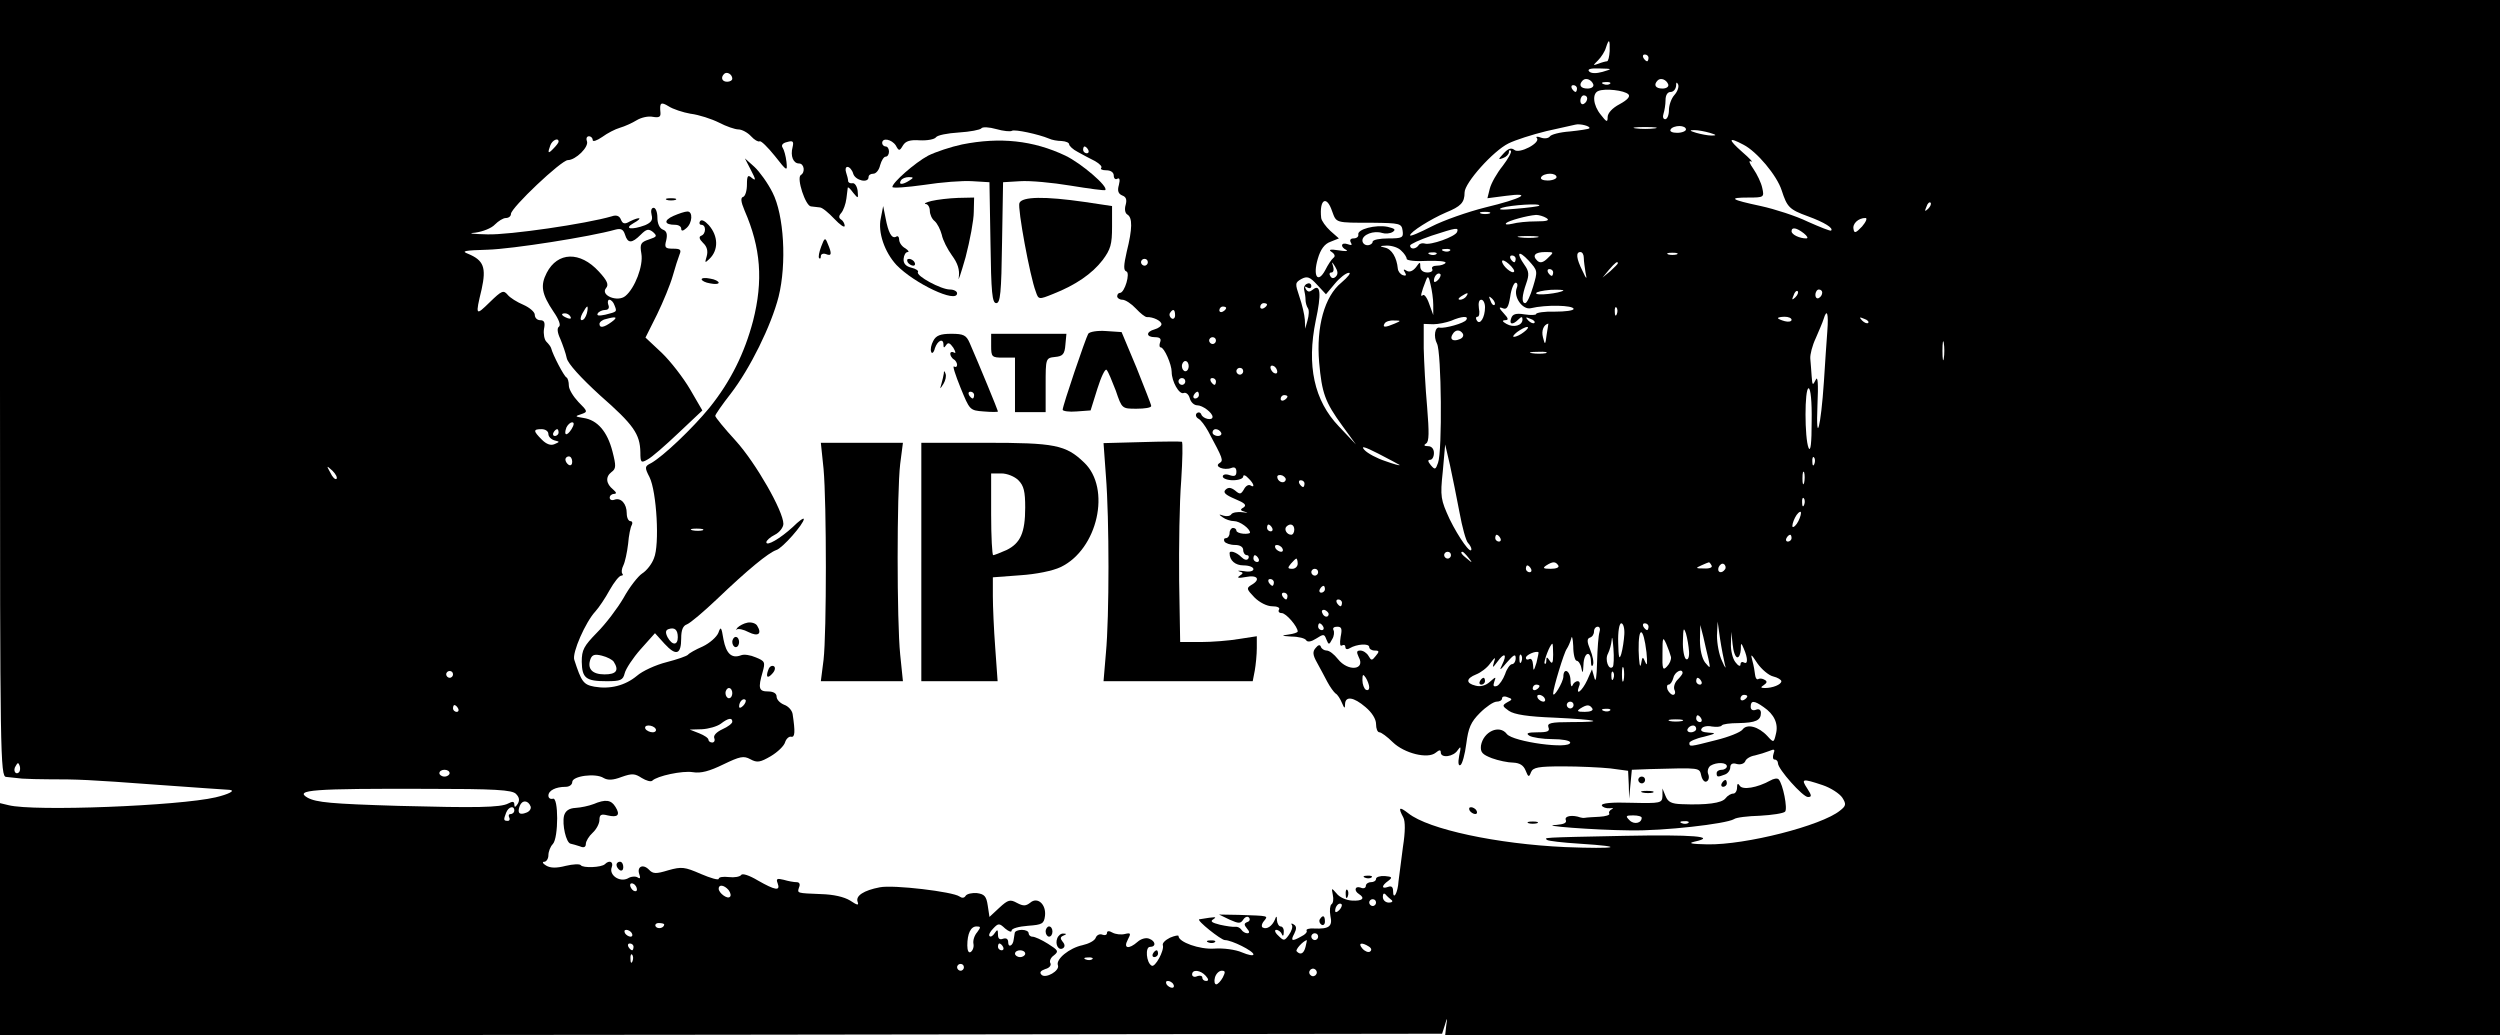 <?xml version="1.0" standalone="no"?>
<!DOCTYPE svg PUBLIC "-//W3C//DTD SVG 20010904//EN"
 "http://www.w3.org/TR/2001/REC-SVG-20010904/DTD/svg10.dtd">
<svg version="1.0" xmlns="http://www.w3.org/2000/svg"
 width="734pt" height="304pt" viewBox="0 0 734 304"
 preserveAspectRatio="xMidYMid meet">

<g transform="translate(0,304) scale(0.1,-0.1)"
fill="#000000" stroke="none">
<path d="M0 1900 c0 -1079 1 -1140 18 -1141 9 -1 31 -3 47 -5 17 -1 50 -2 75
-2 89 0 118 -1 320 -16 113 -8 209 -15 214 -15 19 -2 -3 -13 -41 -22 -107 -25
-534 -42 -608 -23 l-25 6 0 -341 0 -341 2117 2 2117 3 8 25 c7 24 8 24 4 -2
l-3 -28 1548 0 1549 0 0 1520 0 1520 -3670 0 -3670 0 0 -1140z m4726 990 c-1
-16 -4 -30 -8 -30 -3 0 -15 -3 -25 -7 -17 -6 -17 -6 -1 10 9 9 20 26 23 37 9
28 12 25 11 -10z m114 -20 c0 -5 -2 -10 -4 -10 -3 0 -8 5 -11 10 -3 6 -1 10 4
10 6 0 11 -4 11 -10z m-135 -41 c-18 -5 -33 -5 -39 1 -7 7 4 10 30 9 39 -1 39
-1 9 -10z m-2555 -20 c0 -5 -7 -9 -15 -9 -15 0 -20 12 -9 23 8 8 24 -1 24 -14z
m2528 -17 c2 -7 -6 -12 -17 -12 -21 0 -27 11 -14 24 9 9 26 2 31 -12z m220 0
c2 -7 -6 -12 -17 -12 -21 0 -27 11 -14 24 9 9 26 2 31 -12z m-171 2 c-3 -3
-12 -4 -19 -1 -8 3 -5 6 6 6 11 1 17 -2 13 -5z m189 -33 c-9 -10 -16 -30 -16
-44 0 -15 -5 -27 -11 -27 -6 0 -8 7 -5 16 3 9 6 27 6 40 0 15 6 24 15 24 8 0
15 8 16 18 0 11 2 12 6 4 3 -7 -2 -21 -11 -31z m-286 19 c0 -5 -2 -10 -4 -10
-3 0 -8 5 -11 10 -3 6 -1 10 4 10 6 0 11 -4 11 -10z m151 -17 c6 -6 -2 -16
-26 -29 -21 -11 -35 -26 -35 -38 0 -16 -3 -15 -20 7 -23 28 -26 63 -7 70 19 8
76 2 88 -10z m-121 -12 c0 -6 -4 -13 -10 -16 -5 -3 -10 1 -10 9 0 9 5 16 10
16 6 0 10 -4 10 -9z m-2632 -45 c24 -3 61 -15 83 -26 21 -11 47 -20 57 -20 10
0 27 -9 37 -20 10 -11 21 -17 25 -15 4 3 24 -17 45 -43 36 -46 37 -46 34 -17
-2 17 -7 35 -11 41 -5 7 -1 14 13 17 17 5 20 2 16 -15 -7 -26 2 -48 19 -48 15
0 19 -26 5 -34 -13 -9 14 -91 30 -92 8 -1 19 -2 26 -3 7 0 26 -16 42 -33 17
-18 31 -28 31 -21 0 6 -5 15 -10 18 -8 5 -8 11 0 20 6 7 13 26 15 42 2 15 4
30 4 32 1 3 8 -4 16 -15 15 -18 15 -18 13 6 -2 14 -9 24 -16 22 -6 -1 -12 2
-12 7 0 5 -3 16 -6 25 -3 9 -1 16 4 16 6 0 14 -9 17 -20 6 -20 45 -29 45 -10
0 6 6 10 14 10 8 0 17 11 20 25 4 14 11 25 16 25 6 0 10 7 10 15 0 8 -4 15
-10 15 -5 0 -10 5 -10 10 0 17 28 11 40 -7 9 -17 11 -17 21 0 8 13 21 17 50
15 22 -1 43 3 47 9 4 6 34 12 67 14 33 2 63 8 66 12 3 5 23 4 44 -2 21 -6 42
-8 46 -5 8 5 78 -10 109 -23 8 -4 25 -7 37 -7 13 -1 22 -5 22 -10 0 -4 11 -15
25 -22 14 -8 37 -20 51 -27 14 -8 22 -17 18 -20 -3 -4 3 -7 15 -7 13 0 22 -6
22 -16 0 -8 5 -12 10 -9 7 4 9 -2 5 -18 -5 -17 -2 -26 10 -31 11 -4 14 -12 10
-27 -4 -13 -2 -25 5 -29 15 -9 15 -41 -2 -109 -9 -40 -10 -55 -1 -58 12 -4 -5
-63 -19 -63 -4 0 -8 -4 -8 -10 0 -5 7 -10 15 -10 9 0 27 -12 40 -26 13 -14 27
-25 32 -25 18 1 43 -11 43 -21 0 -5 -9 -12 -20 -15 -26 -7 -26 -23 1 -23 15 0
19 -5 15 -15 -3 -8 -2 -15 2 -15 10 0 32 -50 32 -72 0 -28 22 -67 35 -62 7 3
15 -4 18 -15 3 -12 13 -21 22 -21 16 0 45 -22 45 -34 0 -12 -28 -6 -33 7 -2 6
-8 8 -13 4 -5 -4 -3 -12 4 -16 8 -4 20 -21 29 -37 44 -82 46 -86 33 -94 -16
-10 14 -22 35 -14 10 4 15 0 15 -11 0 -12 -5 -15 -20 -10 -11 4 -20 2 -20 -4
0 -6 14 -11 30 -11 17 0 30 5 30 11 0 6 7 4 15 -5 17 -16 20 -30 6 -21 -6 3
-14 -2 -19 -12 -9 -15 -12 -15 -26 -3 -12 9 -20 10 -28 2 -8 -8 0 -15 28 -27
29 -12 35 -18 25 -25 -11 -6 -10 -9 5 -13 10 -2 7 -3 -8 -1 -15 2 -30 -1 -33
-6 -3 -5 -13 -7 -23 -4 -14 5 -15 4 -2 -5 8 -6 23 -11 33 -11 17 0 47 -22 47
-34 0 -2 -9 -4 -20 -3 -11 1 -20 5 -20 9 0 4 -4 8 -10 8 -5 0 -10 -7 -10 -15
0 -8 -5 -15 -11 -15 -5 0 -7 -4 -4 -10 3 -5 17 -10 31 -10 15 0 24 -6 24 -15
0 -8 5 -15 11 -15 5 0 7 -5 4 -10 -4 -6 -12 -4 -21 5 -14 14 -34 20 -34 11 0
-22 17 -36 41 -36 16 0 29 -5 29 -11 0 -6 -12 -9 -27 -6 -16 2 -22 2 -14 -1
12 -3 12 -5 0 -13 -9 -6 -2 -7 19 -3 35 7 44 -8 15 -24 -14 -9 -13 -12 10 -36
15 -15 37 -26 52 -26 15 0 24 -4 20 -10 -3 -5 0 -10 8 -10 13 0 47 -40 47 -54
0 -3 -12 -7 -27 -9 -23 -3 -21 -4 9 -6 20 0 40 -5 43 -11 4 -6 15 -4 29 5 22
14 24 14 30 -2 7 -17 8 -17 17 0 6 9 7 22 4 27 -3 6 1 10 11 10 13 0 15 -6 10
-30 -3 -19 -2 -29 4 -25 6 3 10 1 10 -5 0 -6 5 -8 13 -3 20 12 57 15 57 3 0
-5 7 -10 16 -10 14 0 14 -3 3 -16 -11 -14 -13 -14 -21 0 -5 9 -16 16 -24 16
-11 0 -12 -4 -5 -19 21 -38 -31 -44 -61 -6 -11 14 -25 25 -33 25 -7 0 -15 5
-17 11 -2 7 -8 6 -15 -3 -10 -11 -9 -21 4 -44 9 -16 22 -41 30 -56 8 -15 19
-30 24 -34 6 -3 14 -16 19 -28 7 -17 9 -17 9 -3 1 24 25 21 60 -9 19 -16 31
-35 31 -50 0 -13 4 -24 10 -24 5 0 23 -13 39 -29 34 -33 103 -50 126 -31 11 9
15 9 15 1 0 -18 38 -13 50 7 9 13 10 10 4 -17 -4 -21 -2 -31 4 -27 5 3 13 31
17 63 6 46 13 63 40 90 18 18 40 33 49 33 9 0 16 4 16 10 0 5 7 7 16 3 15 -5
15 -7 -1 -15 -15 -9 -15 -11 5 -25 16 -11 56 -17 134 -20 126 -6 155 -13 48
-13 -59 0 -70 -3 -66 -15 5 -12 -2 -15 -32 -15 -29 0 -35 -3 -24 -10 8 -5 39
-10 68 -10 28 0 52 -4 52 -10 0 -21 -168 2 -186 25 -22 29 -69 7 -76 -34 -2
-20 4 -26 32 -37 19 -7 48 -13 63 -13 19 -1 30 -8 36 -23 8 -20 10 -21 16 -5
6 14 21 17 94 17 47 0 110 -3 139 -6 l52 -7 2 -41 1 -41 4 43 4 42 52 2 c152
4 146 5 152 -20 3 -12 10 -20 16 -16 6 3 8 13 4 22 -3 8 0 19 7 24 18 11 48
10 48 -2 0 -5 -7 -10 -15 -10 -8 0 -15 -4 -15 -10 0 -12 3 -12 24 -4 9 3 16
13 16 21 0 10 7 14 19 10 11 -3 22 1 25 8 2 7 15 15 28 17 13 3 32 9 42 13 16
7 18 5 13 -8 -3 -9 -2 -17 3 -17 6 0 10 -5 10 -11 0 -17 73 -99 88 -99 12 0
11 5 -2 25 -19 29 -15 30 45 10 24 -8 50 -25 58 -37 12 -19 11 -24 -7 -38 -54
-44 -277 -101 -389 -99 -47 1 -59 3 -38 8 69 15 -5 21 -207 17 -251 -5 -233
-5 -226 -12 4 -3 46 -8 95 -11 142 -9 111 -16 -42 -10 -199 9 -401 52 -460 99
-27 21 -31 18 -15 -12 6 -11 6 -42 -1 -86 -5 -38 -11 -84 -13 -101 -2 -35 -16
-58 -16 -29 0 12 -5 16 -15 12 -20 -7 -19 4 1 18 13 10 11 12 -10 14 -14 1
-26 -3 -26 -8 0 -6 -7 -10 -15 -10 -8 0 -15 -5 -15 -11 0 -6 -7 -9 -15 -5 -17
6 -21 -9 -5 -19 19 -12 10 -21 -21 -19 -17 1 -37 10 -45 21 -15 17 -15 17 -11
-4 3 -13 1 -25 -4 -28 -4 -3 -6 -18 -3 -34 7 -31 -4 -39 -48 -37 -14 1 -24 -2
-22 -6 3 -4 -4 -12 -15 -17 -28 -16 -33 -14 -21 8 7 14 7 22 -2 27 -6 4 -9 3
-5 -2 3 -5 -1 -18 -9 -29 -13 -18 -15 -18 -31 -2 -10 9 -12 17 -6 17 6 0 14
-6 16 -12 3 -8 6 -6 6 5 1 9 -3 17 -9 17 -5 0 -10 8 -11 18 0 13 -2 14 -6 2
-8 -19 -24 -30 -36 -23 -4 2 -3 11 4 19 13 16 15 15 -74 18 l-58 1 31 -15 c27
-12 32 -12 40 0 5 8 13 11 17 6 4 -5 2 -11 -5 -13 -10 -4 -10 -8 -1 -19 8 -9
8 -14 1 -14 -6 0 -14 5 -17 10 -4 6 -12 10 -18 9 -7 -1 -27 2 -45 6 -24 6 -30
10 -20 16 12 8 8 8 -41 0 -10 -2 64 -61 75 -61 20 0 84 -32 84 -42 0 -5 -15
-2 -34 6 -18 8 -55 13 -81 11 -43 -3 -105 19 -105 37 0 3 -11 1 -25 -5 -14 -7
-23 -16 -21 -22 5 -15 -23 -67 -33 -60 -16 9 -19 55 -5 55 19 0 17 17 -2 24
-9 4 -24 0 -34 -9 -26 -23 -43 -20 -29 6 10 19 9 21 -8 17 -11 -3 -28 -1 -37
4 -10 6 -16 5 -16 -1 0 -6 -6 -8 -14 -5 -7 3 -16 -1 -19 -9 -3 -9 -21 -18 -39
-22 -38 -8 -79 -41 -72 -59 6 -16 -36 -40 -48 -28 -7 7 -3 12 11 17 12 3 18
11 15 17 -4 6 1 17 10 23 15 12 13 15 -17 34 -19 12 -39 21 -46 21 -6 0 -11 5
-11 10 0 6 -9 10 -20 10 -11 0 -21 -4 -21 -10 -1 -5 -2 -14 -3 -19 -2 -18 -16
-24 -16 -8 0 10 -5 14 -15 11 -10 -4 -15 0 -15 12 0 16 -2 16 -10 4 -5 -8 -12
-12 -15 -8 -3 3 2 13 11 22 15 16 18 16 35 0 11 -9 19 -12 19 -6 0 6 21 12 48
14 42 3 47 6 50 29 4 34 -22 57 -43 39 -13 -10 -20 -11 -39 -1 -20 11 -26 10
-52 -14 l-29 -27 -5 33 c-4 28 -10 34 -32 37 -14 1 -29 -2 -33 -8 -4 -7 -11
-7 -18 -2 -19 14 -194 35 -234 27 -47 -9 -72 -25 -65 -43 4 -11 -1 -10 -22 4
-18 11 -49 18 -85 19 -72 3 -71 2 -65 20 4 9 1 15 -7 15 -8 0 -25 3 -38 7 -20
5 -23 3 -18 -10 9 -24 -7 -21 -58 8 -25 15 -46 22 -49 16 -4 -5 -20 -8 -36 -6
-17 2 -30 0 -30 -5 0 -5 -24 2 -52 14 -48 21 -57 22 -96 11 -36 -11 -45 -11
-57 2 -18 18 -36 8 -28 -14 4 -11 2 -14 -5 -9 -6 4 -20 3 -29 -3 -24 -12 -56
10 -47 33 6 16 -7 22 -20 9 -10 -10 -65 -12 -71 -3 -3 4 -23 3 -44 -2 -27 -7
-45 -7 -58 1 -10 6 -12 11 -5 11 6 0 12 9 12 19 0 11 6 26 13 33 17 18 17 140
0 133 -7 -2 -13 2 -13 9 0 15 21 26 51 26 10 0 19 6 19 14 0 18 69 27 92 12
12 -7 27 -7 53 3 31 11 39 10 59 -3 13 -8 27 -12 31 -8 14 14 89 30 119 25 24
-4 49 3 90 23 48 23 59 26 79 15 20 -11 29 -9 60 9 20 12 39 30 42 41 3 10 12
18 18 16 11 -2 12 14 4 67 -2 11 -13 23 -25 27 -12 5 -22 15 -22 24 0 9 -9 15
-25 15 -27 0 -30 9 -16 57 8 29 7 32 -20 43 -16 7 -35 10 -44 6 -27 -10 -43 5
-51 47 -6 37 -8 39 -15 19 -5 -12 -25 -30 -46 -40 -21 -9 -40 -20 -43 -24 -3
-4 -32 -14 -63 -22 -32 -8 -71 -26 -87 -40 -35 -29 -79 -40 -125 -32 -32 6
-38 14 -59 79 -7 20 33 111 62 142 10 11 29 39 42 63 13 23 28 42 34 42 5 0 6
3 3 6 -3 4 -2 14 3 24 5 10 11 38 14 63 2 25 7 50 11 56 3 6 1 11 -4 11 -6 0
-11 10 -11 23 0 28 -17 47 -36 40 -8 -3 -14 0 -14 6 0 6 6 11 13 11 8 1 7 4
-3 13 -21 17 -23 37 -5 51 14 10 14 18 3 61 -15 58 -44 92 -85 98 -25 4 -26 5
-7 11 20 7 20 8 -8 36 -15 16 -28 37 -28 48 0 11 -3 22 -7 24 -7 3 -40 66 -45
86 -1 4 -7 12 -14 19 -6 6 -9 23 -7 37 4 19 1 26 -11 26 -9 0 -16 7 -16 16 0
8 -15 21 -33 29 -19 8 -40 21 -47 30 -12 14 -17 12 -52 -22 -42 -41 -43 -41
-24 38 14 64 6 85 -40 104 -21 8 -11 10 58 12 71 2 301 38 375 59 16 4 23 1
28 -15 8 -26 20 -26 46 0 17 17 23 18 36 8 13 -12 12 -14 -12 -22 -24 -8 -27
-13 -22 -42 6 -35 -19 -101 -47 -124 -23 -19 -74 2 -57 23 9 10 4 22 -21 49
-55 60 -121 58 -153 -4 -19 -37 -15 -62 20 -114 16 -23 22 -40 16 -44 -6 -4
-5 -17 4 -36 7 -17 16 -42 19 -57 4 -16 40 -56 98 -109 98 -86 117 -113 118
-167 0 -30 2 -32 21 -21 12 6 52 41 91 78 l70 66 -36 62 c-20 34 -57 82 -83
107 l-48 45 34 68 c18 37 39 88 46 113 7 25 16 53 20 63 6 14 2 17 -19 17 -23
0 -26 3 -20 25 4 18 1 27 -10 31 -10 4 -16 18 -16 35 0 16 -5 29 -11 29 -7 0
-9 -9 -6 -21 4 -15 -1 -22 -19 -30 -40 -15 -64 -11 -34 6 29 16 19 20 -11 5
-15 -9 -21 -7 -26 5 -4 11 -13 15 -27 10 -75 -22 -301 -55 -365 -53 -46 1 -60
3 -36 5 22 3 48 13 58 24 10 10 24 19 32 19 8 0 15 5 15 12 0 18 148 158 167
158 23 0 63 39 56 56 -3 8 0 14 6 14 6 0 11 -5 11 -11 0 -6 12 -2 28 9 15 11
38 23 52 27 14 4 36 14 49 22 13 8 34 13 48 10 18 -3 23 0 22 12 -3 30 1 33
24 19 12 -8 42 -18 65 -22z m2638 -43 c-2 -2 -28 -6 -57 -9 -29 -2 -56 -9 -59
-15 -4 -5 -15 -7 -26 -3 -10 4 -16 3 -12 -1 13 -14 -52 -48 -66 -35 -9 7 -18
4 -31 -10 -17 -18 -17 -20 -2 -14 9 3 17 11 17 17 0 6 3 8 6 4 3 -3 -8 -23
-24 -44 -17 -21 -34 -51 -38 -67 l-7 -28 54 7 c82 11 48 -8 -60 -34 -52 -13
-123 -38 -158 -56 -35 -18 -63 -30 -63 -26 0 10 61 48 105 67 44 18 55 29 55
59 0 28 84 122 129 144 20 10 70 26 111 36 41 9 80 18 85 19 14 4 47 -5 41
-11z m192 0 c-16 -2 -40 -2 -55 0 -16 2 -3 4 27 4 30 0 43 -2 28 -4z m92 -3
c0 -5 -12 -10 -26 -10 -14 0 -23 4 -19 10 3 6 15 10 26 10 10 0 19 -4 19 -10z
m70 -10 c20 -6 21 -8 5 -8 -11 0 -31 4 -45 8 -20 6 -21 8 -5 8 11 0 31 -4 45
-8z m-3380 -26 c0 -3 -7 -12 -15 -20 -16 -17 -18 -14 -9 10 6 15 24 23 24 10z
m3479 -9 c39 -20 98 -90 112 -134 16 -49 22 -56 77 -76 49 -18 76 -35 68 -42
-2 -2 -32 10 -68 26 -35 17 -97 37 -138 46 -89 19 -98 25 -36 25 45 0 46 1 40
28 -3 15 -15 40 -26 56 -12 17 -15 26 -7 22 8 -4 -4 9 -26 28 -43 38 -41 45 4
21z m-1924 -15 c3 -5 1 -10 -4 -10 -6 0 -11 5 -11 10 0 6 2 10 4 10 3 0 8 -4
11 -10z m1375 -80 c0 -5 -12 -10 -26 -10 -14 0 -23 4 -19 10 3 6 15 10 26 10
10 0 19 -4 19 -10z m-659 -100 c13 -35 8 -34 119 -34 80 -1 85 -2 88 -23 3
-21 -1 -23 -42 -23 -25 0 -46 -4 -46 -10 0 -5 -7 -10 -15 -10 -8 0 -15 6 -15
14 0 17 33 30 58 22 9 -3 23 -2 31 3 10 7 6 10 -15 15 -35 7 -90 -7 -86 -23 1
-6 -5 -11 -14 -11 -9 0 -12 -5 -8 -12 5 -8 2 -9 -9 -5 -20 7 -23 -8 -4 -17 6
-4 -4 -4 -23 -1 -25 4 -31 2 -20 -5 9 -6 11 -13 5 -17 -6 -5 -16 -20 -24 -36
-22 -41 -37 -18 -22 33 8 28 20 44 37 50 l25 10 -25 22 c-14 13 -26 30 -27 38
-6 55 16 68 32 20z m1750 7 c-10 -9 -11 -8 -5 6 3 10 9 15 12 12 3 -3 0 -11
-7 -18z m-1142 9 c-2 -2 -33 -6 -69 -9 -41 -4 -56 -3 -40 3 25 8 117 14 109 6z
m-146 -23 c-7 -2 -19 -2 -25 0 -7 3 -2 5 12 5 14 0 19 -2 13 -5z m167 -13 c11
-7 3 -10 -30 -10 -25 0 -56 -3 -70 -7 -14 -3 -22 -3 -18 2 7 7 61 22 88 24 8
0 22 -4 30 -9z m927 -25 c-18 -19 -23 -21 -25 -8 -4 16 14 33 35 33 6 0 2 -11
-10 -25z m-1189 -16 c-5 -14 -79 -40 -95 -34 -7 2 -15 0 -18 -5 -8 -12 -25
-13 -25 -1 0 4 28 17 63 29 74 24 80 25 75 11z m1018 -4 c10 -8 14 -15 7 -15
-19 0 -43 11 -43 21 0 13 14 11 36 -6z m-783 -12 c-13 -2 -35 -2 -50 0 -16 2
-5 4 22 4 28 0 40 -2 28 -4z m-399 -39 c9 -8 16 -19 16 -24 0 -5 27 -8 59 -6
33 1 58 -1 55 -6 -3 -4 -14 -8 -25 -8 -11 0 -17 -4 -14 -10 3 -5 -3 -10 -14
-10 -13 0 -21 7 -21 17 0 15 -1 15 -13 -2 -9 -11 -19 -15 -27 -10 -9 6 -11 4
-5 -5 5 -8 3 -11 -6 -8 -8 3 -14 11 -15 19 -3 33 -18 58 -38 62 -17 4 -16 5 6
6 15 0 34 -6 42 -15z m143 0 c-3 -3 -12 -4 -19 -1 -8 3 -5 6 6 6 11 1 17 -2
13 -5z m-40 -10 c-3 -3 -12 -4 -19 -1 -8 3 -5 6 6 6 11 1 17 -2 13 -5z m284
-96 c-8 -27 -18 -48 -23 -48 -11 0 -10 21 3 58 9 25 8 36 -5 54 -26 37 -18 45
12 13 27 -30 27 -30 13 -77z m43 84 c-13 -13 -22 -15 -30 -8 -17 16 -7 26 23
26 26 0 26 0 7 -18z m106 1 c0 -10 3 -29 5 -43 5 -22 3 -21 -9 5 -18 36 -20
55 -6 55 6 0 10 -8 10 -17z m273 10 c-7 -2 -19 -2 -25 0 -7 3 -2 5 12 5 14 0
19 -2 13 -5z m-473 -13 c0 -5 -2 -10 -4 -10 -3 0 -8 5 -11 10 -3 6 -1 10 4 10
6 0 11 -4 11 -10z m-1080 -10 c0 -5 -4 -10 -10 -10 -5 0 -10 5 -10 10 0 6 5
10 10 10 6 0 10 -4 10 -10z m1075 -28 c-6 -7 -35 18 -35 31 0 5 9 2 20 -8 11
-10 18 -20 15 -23z m-523 -14 c-6 -6 -12 -6 -16 1 -4 6 -3 11 3 11 6 0 8 8 5
18 -5 15 -4 15 6 -1 8 -13 9 -22 2 -29z m828 39 c0 -2 -10 -12 -22 -23 l-23
-19 19 23 c18 21 26 27 26 19z m-190 -27 c0 -5 -2 -10 -4 -10 -3 0 -8 5 -11
10 -3 6 -1 10 4 10 6 0 11 -4 11 -10z m-622 -30 c-49 -40 -74 -129 -65 -234 8
-90 17 -116 68 -186 l40 -55 -50 53 c-73 76 -95 179 -68 311 17 78 14 109 -8
91 -10 -8 -15 -8 -21 1 -4 8 -3 9 4 5 7 -4 12 -2 12 4 0 7 -6 10 -12 7 -7 -2
-11 -11 -9 -18 2 -8 4 -21 4 -29 0 -8 3 -19 7 -25 4 -5 3 -21 -1 -35 l-7 -25
-1 26 c-1 15 -8 45 -16 68 -13 39 -13 41 6 52 17 9 25 6 46 -17 l26 -28 26 31
c14 17 33 32 41 32 8 1 -2 -12 -22 -29z m284 8 c-7 -7 -12 -8 -12 -2 0 14 12
26 19 19 2 -3 -1 -11 -7 -17z m-14 -73 l0 -30 -12 33 c-6 18 -15 30 -19 25 -8
-7 -5 7 10 45 5 13 8 11 13 -13 4 -16 8 -43 8 -60z m245 49 c-10 -26 17 -64
41 -59 45 11 126 9 126 -2 0 -5 -25 -8 -55 -8 -30 1 -55 -3 -55 -7 0 -3 -15
-4 -34 -1 -25 4 -35 1 -39 -11 -7 -19 4 -21 21 -4 9 9 12 9 12 0 0 -18 -26
-25 -47 -13 -12 7 -14 10 -4 11 11 0 10 5 -4 20 -15 16 -15 20 -3 15 12 -5 17
3 22 34 3 23 11 41 16 41 5 0 7 -7 3 -16z m137 -7 c-10 -8 -80 -16 -80 -8 0 4
19 8 42 10 23 1 40 0 38 -2z m681 -20 c-10 -9 -11 -8 -5 6 3 10 9 15 12 12 3
-3 0 -11 -7 -18z m79 14 c0 -6 -4 -13 -10 -16 -5 -3 -10 1 -10 9 0 9 5 16 10
16 6 0 10 -4 10 -9z m-1045 -11 c-3 -5 -12 -10 -18 -10 -7 0 -6 4 3 10 19 12
23 12 15 0z m83 -25 c-3 -3 -9 2 -12 12 -6 14 -5 15 5 6 7 -7 10 -15 7 -18z
m-2584 -1 c8 -20 8 -19 -27 -28 -19 -4 -26 -3 -22 4 3 5 13 10 22 10 9 0 13 6
9 15 -3 8 -1 15 3 15 5 0 12 -7 15 -16z m2556 -6 c0 -30 -15 -54 -24 -39 -4 6
-3 11 2 11 5 0 7 11 4 25 -2 15 0 25 7 25 6 0 11 -10 11 -22z m-640 8 c0 -3
-4 -8 -10 -11 -5 -3 -10 -1 -10 4 0 6 5 11 10 11 6 0 10 -2 10 -4z m-1997 -26
c-3 -11 -9 -20 -15 -20 -5 0 -4 9 2 20 6 11 12 20 14 20 2 0 2 -9 -1 -20z
m1877 16 c0 -3 -4 -8 -10 -11 -5 -3 -10 -1 -10 4 0 6 5 11 10 11 6 0 10 -2 10
-4z m1147 -18 c-3 -8 -6 -5 -6 6 -1 11 2 17 5 13 3 -3 4 -12 1 -19z m-1297 -4
c0 -8 -5 -12 -10 -9 -6 4 -8 11 -5 16 9 14 15 11 15 -7z m-1775 -4 c3 -6 -1
-7 -9 -4 -18 7 -21 14 -7 14 6 0 13 -4 16 -10z m3690 -42 c-2 -29 -7 -96 -10
-148 -9 -135 -24 -191 -19 -70 3 64 1 88 -5 75 -9 -18 -10 -17 -12 10 -1 17
-3 40 -4 52 -1 12 6 39 16 60 9 21 20 46 23 56 10 33 15 17 11 -35z m-3569 27
c-23 -17 -36 -19 -36 -6 0 5 8 12 18 14 32 9 37 6 18 -8z m2509 6 c-5 -10 -64
-26 -78 -23 -14 4 -19 -26 -8 -47 13 -24 16 -316 3 -350 -7 -20 -9 -21 -21 -7
-9 11 -10 16 -2 16 6 0 11 9 11 20 0 12 -7 20 -17 20 -12 0 -14 3 -6 8 9 5 9
33 3 107 -5 55 -9 132 -10 172 l0 72 28 -1 c15 0 38 5 52 10 32 14 53 15 45 3z
m200 -9 c-3 -3 -11 0 -18 7 -9 10 -8 11 6 5 10 -3 15 -9 12 -12z m755 9 c0 -5
-9 -7 -20 -4 -11 3 -20 7 -20 9 0 2 9 4 20 4 11 0 20 -4 20 -9z m225 -9 c-3
-3 -11 0 -18 7 -9 10 -8 11 6 5 10 -3 15 -9 12 -12z m-1390 -2 c-28 -12 -37
-12 -30 0 3 6 16 10 28 9 21 0 21 -1 2 -9z m446 -32 c-4 -32 -5 -32 -11 -8 -5
19 2 37 16 40 0 0 -2 -15 -5 -32z m-67 7 c-10 -8 -23 -14 -29 -14 -5 0 -1 6 9
14 11 8 24 15 30 15 5 0 1 -7 -10 -15z m-179 -5 c3 -6 -1 -13 -10 -16 -19 -8
-30 0 -20 15 8 14 22 14 30 1z m-725 -20 c0 -5 -4 -10 -10 -10 -5 0 -10 5 -10
10 0 6 5 10 10 10 6 0 10 -4 10 -10z m2137 -52 c-2 -13 -4 -3 -4 22 0 25 2 35
4 23 2 -13 2 -33 0 -45z m-1169 15 c-10 -2 -28 -2 -40 0 -13 2 -5 4 17 4 22 1
32 -1 23 -4z m-1048 -38 c0 -8 -4 -15 -10 -15 -5 0 -10 7 -10 15 0 8 5 15 10
15 6 0 10 -7 10 -15z m260 -16 c0 -6 -4 -7 -10 -4 -5 3 -10 11 -10 16 0 6 5 7
10 4 6 -3 10 -11 10 -16z m-100 1 c0 -5 -4 -10 -10 -10 -5 0 -10 5 -10 10 0 6
5 10 10 10 6 0 10 -4 10 -10z m-170 -30 c0 -5 -4 -10 -10 -10 -5 0 -10 5 -10
10 0 6 5 10 10 10 6 0 10 -4 10 -10z m90 0 c0 -5 -2 -10 -4 -10 -3 0 -8 5 -11
10 -3 6 -1 10 4 10 6 0 11 -4 11 -10z m1749 -117 c0 -64 -3 -91 -9 -78 -12 28
-12 175 0 175 6 0 10 -39 9 -97z m-1799 77 c0 -5 -5 -10 -11 -10 -5 0 -7 5 -4
10 3 6 8 10 11 10 2 0 4 -4 4 -10z m260 -4 c0 -3 -4 -8 -10 -11 -5 -3 -10 -1
-10 4 0 6 5 11 10 11 6 0 10 -2 10 -4z m-2102 -96 c-14 -22 -24 -19 -15 5 4 8
11 15 17 15 6 0 6 -7 -2 -20z m-68 -14 c0 -8 8 -16 18 -19 16 -4 16 -4 0 -11
-11 -5 -24 0 -37 13 -26 26 -26 31 -1 31 11 0 20 -6 20 -14z m30 4 c0 -5 -5
-10 -11 -10 -5 0 -7 5 -4 10 3 6 8 10 11 10 2 0 4 -4 4 -10z m1945 0 c3 -5 -1
-10 -9 -10 -9 0 -16 5 -16 10 0 6 4 10 9 10 6 0 13 -4 16 -10z m524 -95 c2 -3
-16 2 -41 11 -25 8 -53 23 -62 33 -12 13 0 10 41 -11 31 -16 59 -31 62 -33z
m176 -139 c8 -44 19 -84 25 -90 5 -5 10 -14 10 -18 0 -19 -37 33 -64 88 -26
57 -28 65 -20 140 l7 79 14 -60 c7 -33 20 -96 28 -139z m-2605 148 c0 -8 -4
-12 -10 -9 -5 3 -10 10 -10 16 0 5 5 9 10 9 6 0 10 -7 10 -16z m3647 -6 c-3
-8 -6 -5 -6 6 -1 11 2 17 5 13 3 -3 4 -12 1 -19z m-4339 -44 c-4 -3 -12 5 -18
18 -12 22 -12 22 6 6 10 -10 15 -20 12 -24z m4309 -11 c-3 -10 -5 -4 -5 12 0
17 2 24 5 18 2 -7 2 -21 0 -30z m-1523 6 c-6 -11 -24 -2 -24 11 0 5 7 7 15 4
8 -4 12 -10 9 -15z m56 -9 c0 -5 -2 -10 -4 -10 -3 0 -8 5 -11 10 -3 6 -1 10 4
10 6 0 11 -4 11 -10z m1467 -62 c-3 -8 -6 -5 -6 6 -1 11 2 17 5 13 3 -3 4 -12
1 -19z m-17 -48 c-6 -12 -14 -19 -17 -17 -2 3 1 15 7 27 6 12 14 19 17 17 2
-3 -1 -15 -7 -27z m-1545 -20 c3 -5 1 -10 -4 -10 -6 0 -11 5 -11 10 0 6 2 10
4 10 3 0 8 -4 11 -10z m65 -5 c0 -8 -4 -15 -9 -15 -13 0 -22 16 -14 24 11 11
23 6 23 -9z m605 -25 c3 -5 1 -10 -4 -10 -6 0 -11 5 -11 10 0 6 2 10 4 10 3 0
8 -4 11 -10z m855 0 c0 -5 -5 -10 -11 -10 -5 0 -7 5 -4 10 3 6 8 10 11 10 2 0
4 -4 4 -10z m-1495 -30 c3 -5 2 -10 -4 -10 -5 0 -13 5 -16 10 -3 6 -2 10 4 10
5 0 13 -4 16 -10z m495 -20 c0 -5 -4 -10 -10 -10 -5 0 -10 5 -10 10 0 6 5 10
10 10 6 0 10 -4 10 -10z m51 -7 c13 -16 12 -17 -3 -4 -17 13 -22 21 -14 21 2
0 10 -8 17 -17z m-616 -3 c3 -5 1 -10 -4 -10 -6 0 -11 5 -11 10 0 6 2 10 4 10
3 0 8 -4 11 -10z m115 -15 c0 -8 -7 -15 -16 -15 -14 0 -14 3 -4 15 7 8 14 15
16 15 2 0 4 -7 4 -15z m765 -5 c4 -6 -6 -10 -22 -10 -22 0 -25 2 -13 10 19 12
27 12 35 0z m450 0 c4 -6 -6 -10 -22 -9 -25 0 -26 1 -8 9 11 5 21 9 22 9 1 1
5 -3 8 -9z m40 -11 c-10 -15 -25 -10 -19 6 4 8 10 12 15 9 5 -3 7 -10 4 -15z
m-570 1 c3 -5 1 -10 -4 -10 -6 0 -11 5 -11 10 0 6 2 10 4 10 3 0 8 -4 11 -10z
m-625 -10 c0 -5 -4 -10 -10 -10 -5 0 -10 5 -10 10 0 6 5 10 10 10 6 0 10 -4
10 -10z m-130 -30 c0 -5 -2 -10 -4 -10 -3 0 -8 5 -11 10 -3 6 -1 10 4 10 6 0
11 -4 11 -10z m150 -20 c0 -5 -5 -10 -11 -10 -5 0 -7 5 -4 10 3 6 8 10 11 10
2 0 4 -4 4 -10z m-110 -20 c0 -5 -2 -10 -4 -10 -3 0 -8 5 -11 10 -3 6 -1 10 4
10 6 0 11 -4 11 -10z m160 -20 c0 -5 -2 -10 -4 -10 -3 0 -8 5 -11 10 -3 6 -1
10 4 10 6 0 11 -4 11 -10z m-39 -33 c-1 -12 -15 -9 -19 4 -3 6 1 10 8 8 6 -3
11 -8 11 -12z m-16 -37 c3 -5 1 -10 -4 -10 -6 0 -11 5 -11 10 0 6 2 10 4 10 3
0 8 -4 11 -10z m884 -22 c-1 -18 -5 -44 -9 -58 -6 -19 -8 -11 -9 33 -1 32 3
57 9 57 6 0 10 -15 9 -32z m71 22 c0 -5 -2 -10 -4 -10 -3 0 -8 5 -11 10 -3 6
-1 10 4 10 6 0 11 -4 11 -10z m224 -110 c5 -16 1 -12 -8 9 -9 18 -15 52 -15
75 l2 41 7 -50 c4 -27 11 -61 14 -75z m-368 94 c-3 -9 -6 -48 -7 -87 -1 -46
-4 -63 -8 -47 l-7 25 -14 -32 c-15 -32 -35 -48 -24 -18 4 8 2 15 -4 15 -6 0
-13 -6 -15 -12 -3 -7 -6 -1 -6 15 -1 29 -21 38 -21 10 -1 -17 -30 -65 -30 -49
0 15 32 121 40 131 4 6 10 19 13 30 2 11 5 1 6 -22 0 -24 5 -43 10 -43 5 0 12
-10 14 -22 3 -17 5 -14 6 10 1 36 21 45 22 10 0 -13 3 -17 6 -10 3 7 -1 27 -8
44 -10 24 -10 33 -1 36 7 2 12 10 12 18 0 8 5 14 11 14 6 0 8 -7 5 -16z m263
-57 c1 -16 -3 -26 -9 -22 -5 3 -10 27 -9 53 1 38 2 42 9 22 4 -14 8 -38 9 -53z
m57 -22 c6 -29 6 -29 -10 -10 -9 12 -15 38 -15 65 l1 45 9 -35 c4 -19 11 -48
15 -65z m-182 20 c3 -31 2 -43 -3 -30 -8 19 -9 18 -13 -5 -3 -14 -6 4 -7 40
-1 74 14 71 23 -5z m-99 -43 c-12 -12 -24 22 -14 39 5 10 10 28 11 41 1 13 3
1 5 -26 2 -26 1 -51 -2 -54z m366 28 c5 0 9 10 10 23 0 21 1 21 9 2 12 -28 12
-47 0 -40 -5 3 -10 1 -10 -6 0 -7 -7 -4 -15 7 -8 10 -14 35 -13 54 l1 35 4
-37 c2 -21 8 -38 14 -38z m-195 1 c1 -8 -4 -20 -12 -28 -12 -13 -14 -7 -13 39
0 47 1 50 11 28 6 -14 12 -31 14 -39z m-346 7 c0 -25 -3 -29 -10 -18 -8 12
-10 12 -10 1 0 -8 -2 -12 -5 -9 -4 4 16 58 23 58 1 0 2 -15 2 -32z m-49 -24
c-8 -25 -9 -26 -10 -6 -1 13 -5 20 -11 17 -5 -3 -10 -2 -10 4 0 8 29 21 37 16
1 0 -2 -14 -6 -31z m-101 -6 c-9 -18 -6 -17 14 7 20 23 26 26 26 13 0 -10 -5
-18 -11 -18 -5 0 -15 -13 -20 -29 -6 -16 -17 -32 -24 -35 -10 -3 -12 0 -8 12
6 16 5 16 -13 0 -12 -11 -28 -15 -42 -11 -29 7 -28 21 2 33 13 5 32 19 41 32
15 20 17 20 11 3 -5 -17 -4 -17 11 3 20 28 29 22 13 -10z m57 10 c-3 -8 -6 -5
-6 6 -1 11 2 17 5 13 3 -3 4 -12 1 -19z m739 -44 c13 -3 24 -10 24 -14 0 -10
-26 -20 -48 -20 -13 0 -14 2 -3 9 9 6 10 11 2 15 -6 4 -15 5 -19 2 -4 -2 -8 3
-9 12 -1 9 -4 28 -8 42 -6 22 -4 21 15 -8 12 -17 33 -35 46 -38z m-439 -11
c-3 -10 -5 -2 -5 17 0 19 2 27 5 18 2 -10 2 -26 0 -35z m-3437 17 c0 -5 -4
-10 -10 -10 -5 0 -10 5 -10 10 0 6 5 10 10 10 6 0 10 -4 10 -10z m3407 -12
c-3 -8 -6 -5 -6 6 -1 11 2 17 5 13 3 -3 4 -12 1 -19z m203 16 c0 -3 -7 -12
-15 -20 -8 -8 -12 -21 -9 -29 4 -8 2 -15 -4 -15 -5 0 -12 7 -16 15 -3 8 -2 15
3 15 5 0 11 9 14 20 4 18 27 29 27 14z m-920 -42 c0 -7 -4 -10 -10 -7 -5 3
-10 16 -10 28 0 18 2 19 10 7 5 -8 10 -21 10 -28z m975 18 c3 -5 1 -10 -4 -10
-6 0 -11 5 -11 10 0 6 2 10 4 10 3 0 8 -4 11 -10z m-475 -14 c0 -3 -4 -8 -10
-11 -5 -3 -10 -1 -10 4 0 6 5 11 10 11 6 0 10 -2 10 -4z m-2370 -21 c0 -8 -4
-15 -10 -15 -5 0 -10 7 -10 15 0 8 5 15 10 15 6 0 10 -7 10 -15z m2385 -15 c3
-5 2 -10 -4 -10 -5 0 -13 5 -16 10 -3 6 -2 10 4 10 5 0 13 -4 16 -10z m595 6
c0 -3 -4 -8 -10 -11 -5 -3 -10 -1 -10 4 0 6 5 11 10 11 6 0 10 -2 10 -4z
m-2948 -28 c-7 -7 -12 -8 -12 -2 0 14 12 26 19 19 2 -3 -1 -11 -7 -17z m2438
2 c0 -5 -4 -10 -10 -10 -5 0 -10 5 -10 10 0 6 5 10 10 10 6 0 10 -4 10 -10z
m558 -6 c31 -21 44 -49 36 -79 -6 -26 -7 -26 -25 -6 -26 28 -60 37 -73 19 -6
-8 -41 -22 -78 -31 -78 -20 -78 -20 -78 -8 0 4 19 13 43 18 35 9 37 11 14 12
-18 1 -26 5 -21 12 3 6 17 9 30 6 14 -2 26 -1 29 3 2 4 24 7 49 7 51 1 66 8
66 30 0 9 -6 13 -15 9 -9 -3 -15 0 -15 9 0 19 10 19 38 -1z m-3833 -4 c3 -5 1
-10 -4 -10 -6 0 -11 5 -11 10 0 6 2 10 4 10 3 0 8 -4 11 -10z m3330 0 c4 -6
-6 -10 -22 -10 -22 0 -25 2 -13 10 19 12 27 12 35 0z m52 -6 c-3 -3 -12 -4
-19 -1 -8 3 -5 6 6 6 11 1 17 -2 13 -5z m268 -24 c3 -5 1 -10 -4 -10 -6 0 -11
5 -11 10 0 6 2 10 4 10 3 0 8 -4 11 -10z m-2845 -9 c0 -5 -13 -15 -29 -22 -17
-8 -27 -18 -24 -26 3 -7 0 -13 -6 -13 -6 0 -11 4 -11 8 0 5 -12 13 -27 19
l-28 11 36 1 c19 1 44 8 55 16 22 17 34 19 34 6z m2788 2 c-10 -2 -26 -2 -35
0 -10 3 -2 5 17 5 19 0 27 -2 18 -5z m-3013 -23 c3 -5 -1 -10 -9 -10 -8 0 -18
5 -21 10 -3 6 1 10 9 10 8 0 18 -4 21 -10z m3055 0 c0 -5 -7 -10 -16 -10 -8 0
-12 5 -9 10 3 6 10 10 16 10 5 0 9 -4 9 -10z m-4924 -127 c-10 -10 -19 5 -10
18 6 11 8 11 12 0 2 -7 1 -15 -2 -18z m1264 -3 c0 -5 -7 -10 -15 -10 -8 0 -15
5 -15 10 0 6 7 10 15 10 8 0 15 -4 15 -10z m195 -61 c10 -10 11 -19 5 -29 -7
-11 -10 -11 -10 -2 0 9 -5 10 -18 3 -22 -12 -95 -13 -322 -7 -198 6 -241 10
-267 24 -40 23 15 27 350 26 200 0 251 -3 262 -15z m43 -37 c2 -7 -4 -15 -13
-18 -20 -8 -27 -1 -19 20 7 18 25 17 32 -2z m-48 -12 c0 -5 -5 -10 -11 -10 -5
0 -7 -4 -4 -10 3 -5 1 -10 -4 -10 -13 0 -13 3 -5 24 7 18 24 22 24 6z m360
-231 c0 -6 -4 -7 -10 -4 -5 3 -10 11 -10 16 0 6 5 7 10 4 6 -3 10 -11 10 -16z
m269 -2 c6 -8 8 -17 4 -20 -7 -8 -33 11 -33 24 0 13 16 11 29 -4z m1946 -29
c6 -4 2 -8 -7 -8 -10 0 -18 7 -18 17 0 9 3 12 8 7 4 -5 12 -12 17 -16z m-45
-8 c0 -5 -4 -10 -10 -10 -5 0 -10 5 -10 10 0 6 5 10 10 10 6 0 10 -4 10 -10z
m-108 -22 c-7 -7 -12 -8 -12 -2 0 14 12 26 19 19 2 -3 -1 -11 -7 -17z m-1982
-42 c0 -11 -19 -15 -25 -6 -3 5 1 10 9 10 9 0 16 -2 16 -4z m919 -23 c-8 -9
-13 -24 -11 -34 2 -9 -2 -20 -8 -24 -6 -4 -10 4 -10 19 0 35 10 56 27 56 13 0
13 -2 2 -17z m-1014 -3 c3 -5 2 -10 -4 -10 -5 0 -13 5 -16 10 -3 6 -2 10 4 10
5 0 13 -4 16 -10z m2015 -10 c0 -5 -4 -10 -10 -10 -5 0 -10 5 -10 10 0 6 5 10
10 10 6 0 10 -4 10 -10z m-37 -30 c-5 -20 -15 -25 -26 -13 -5 4 18 30 30 33 0
0 -1 -9 -4 -20z m-1973 0 c0 -5 -2 -10 -4 -10 -3 0 -8 5 -11 10 -3 6 -1 10 4
10 6 0 11 -4 11 -10z m1085 0 c3 -5 1 -10 -4 -10 -6 0 -11 5 -11 10 0 6 2 10
4 10 3 0 8 -4 11 -10z m1074 1 c8 -5 9 -11 3 -15 -5 -3 -15 1 -22 9 -14 16 -3
20 19 6z m-1009 -21 c0 -5 -7 -10 -15 -10 -8 0 -15 5 -15 10 0 6 7 10 15 10 8
0 15 -4 15 -10z m-1153 -22 c-3 -8 -6 -5 -6 6 -1 11 2 17 5 13 3 -3 4 -12 1
-19z m1350 6 c-3 -3 -12 -4 -19 -1 -8 3 -5 6 6 6 11 1 17 -2 13 -5z m-377 -24
c0 -5 -4 -10 -10 -10 -5 0 -10 5 -10 10 0 6 5 10 10 10 6 0 10 -4 10 -10z
m1034 -21 c-3 -5 -10 -7 -15 -3 -5 3 -7 10 -3 15 3 5 10 7 15 3 5 -3 7 -10 3
-15z m-324 -4 c9 -10 9 -15 1 -15 -6 0 -11 4 -11 10 0 5 -7 7 -15 4 -8 -4 -15
-1 -15 5 0 16 25 13 40 -4z m50 -5 c-6 -11 -15 -20 -19 -20 -5 0 -7 9 -4 20 3
11 12 20 20 20 11 0 11 -4 3 -20z m-145 -20 c3 -5 2 -10 -4 -10 -5 0 -13 5
-16 10 -3 6 -2 10 4 10 5 0 13 -4 16 -10z"/>
<path d="M2825 2616 c-33 -7 -78 -22 -100 -33 -39 -21 -105 -79 -105 -92 0 -4
42 -1 92 6 51 8 115 13 143 11 l50 -3 3 -177 c2 -148 5 -178 17 -178 12 0 15
30 17 178 l3 177 50 3 c28 2 94 -4 148 -13 55 -9 100 -15 102 -13 10 10 -71
79 -117 101 -95 45 -192 55 -303 33z m-155 -106 c-20 -13 -33 -13 -25 0 3 6
14 10 23 10 15 0 15 -2 2 -10z"/>
<path d="M2205 2540 c14 -27 15 -32 3 -23 -12 11 -15 8 -15 -19 0 -18 -5 -34
-11 -36 -8 -2 -7 -14 4 -40 48 -110 55 -206 25 -324 -25 -95 -66 -178 -128
-255 -49 -60 -137 -144 -172 -163 -18 -9 -19 -12 -4 -41 21 -42 30 -199 13
-238 -6 -17 -22 -37 -35 -45 -12 -8 -37 -40 -54 -71 -18 -31 -53 -77 -78 -102
-39 -40 -45 -51 -45 -86 1 -48 12 -57 73 -57 41 0 48 3 53 23 3 13 24 45 47
71 l42 47 28 -31 c34 -37 49 -32 49 16 0 24 5 37 17 41 10 4 49 37 88 74 91
87 151 136 174 144 18 5 81 77 81 91 0 5 -15 -6 -32 -23 -37 -34 -78 -58 -78
-45 0 5 11 15 25 22 14 7 25 22 25 32 0 37 -81 179 -140 244 -33 36 -60 69
-60 73 0 4 21 34 46 66 56 73 118 198 140 284 24 97 16 240 -18 306 -14 28
-38 61 -53 75 l-28 25 18 -35z m-142 -1057 c-7 -2 -21 -2 -30 0 -10 3 -4 5 12
5 17 0 24 -2 18 -5z m-73 -314 c0 -24 -16 -25 -30 0 -7 14 -6 21 3 24 18 6 27
-2 27 -24z m-188 -72 c16 -25 8 -37 -27 -37 -37 0 -52 17 -41 46 5 12 13 14
33 9 16 -4 31 -12 35 -18z"/>
<path d="M1958 2453 c6 -2 18 -2 25 0 6 3 1 5 -13 5 -14 0 -19 -2 -12 -5z"/>
<path d="M2735 2450 c-16 -4 -24 -8 -17 -9 6 0 12 -9 12 -20 0 -10 6 -24 14
-30 8 -7 17 -25 21 -40 3 -16 17 -43 30 -61 17 -23 23 -42 20 -64 -3 -17 6 10
20 59 13 50 24 109 24 133 l1 42 -47 -1 c-27 -1 -61 -5 -78 -9z"/>
<path d="M2993 2444 c-6 -15 31 -216 48 -260 8 -24 9 -24 51 -7 66 26 114 59
145 99 24 32 28 47 28 98 l0 61 -80 12 c-118 17 -184 16 -192 -3z"/>
<path d="M2586 2399 c-9 -41 11 -99 46 -137 52 -54 178 -114 178 -83 0 6 -10
11 -21 11 -26 0 -100 40 -94 51 3 4 -6 10 -19 13 -17 4 -24 13 -23 26 1 11 6
20 12 20 5 0 2 5 -7 11 -10 5 -18 17 -18 25 0 8 -4 13 -9 9 -13 -7 -23 12 -31
55 l-7 35 -7 -36z"/>
<path d="M1977 2406 c-29 -13 -27 -26 5 -26 10 0 18 -5 18 -11 0 -8 5 -8 15 1
18 15 20 50 3 49 -7 0 -25 -6 -41 -13z"/>
<path d="M2055 2390 c-3 -5 -1 -10 4 -10 15 0 14 -27 0 -32 -8 -3 -6 -10 5
-21 12 -11 15 -24 11 -39 -6 -21 -6 -21 8 -8 27 26 26 67 -2 99 -12 13 -22 18
-26 11z"/>
<path d="M2411 2316 c-6 -16 -9 -31 -6 -34 3 -3 5 0 5 6 0 6 7 9 15 6 17 -7
18 1 5 31 -7 18 -9 18 -19 -9z"/>
<path d="M2665 2270 c3 -5 11 -10 16 -10 6 0 7 5 4 10 -3 6 -11 10 -16 10 -6
0 -7 -4 -4 -10z"/>
<path d="M2060 2220 c0 -4 11 -10 25 -12 14 -3 25 -2 25 2 0 4 -11 10 -25 12
-14 3 -25 2 -25 -2z"/>
<path d="M3195 2060 c-8 -14 -75 -211 -75 -223 0 -4 19 -7 41 -5 l41 3 20 64
c11 35 23 60 27 55 5 -5 16 -33 27 -61 18 -53 18 -53 61 -53 24 0 43 3 43 8 0
4 -20 54 -43 112 l-44 105 -45 3 c-26 2 -49 -2 -53 -8z"/>
<path d="M2740 2039 c-6 -11 -9 -25 -6 -32 2 -7 8 -2 11 11 8 23 25 30 25 10
0 -10 2 -10 8 -1 6 9 11 6 21 -8 7 -12 8 -18 2 -14 -6 3 -11 2 -11 -4 0 -5 5
-13 10 -16 6 -3 10 -11 10 -16 0 -6 -4 -8 -9 -5 -5 3 4 -25 19 -62 27 -66 27
-67 68 -70 23 -2 42 -2 42 0 0 3 -55 137 -83 201 -10 23 -18 27 -54 27 -32 0
-45 -5 -53 -21z m120 -159 c0 -5 -2 -10 -4 -10 -3 0 -8 5 -11 10 -3 6 -1 10 4
10 6 0 11 -4 11 -10z"/>
<path d="M2910 2025 c0 -33 2 -35 35 -35 l35 0 0 -80 0 -80 45 0 45 0 0 79 c0
79 0 80 28 83 22 2 28 8 30 36 l3 32 -110 0 -111 0 0 -35z"/>
<path d="M2771 1943 c-1 -6 -4 -20 -7 -30 -5 -17 -5 -17 6 0 6 10 9 23 6 30
-3 9 -5 9 -5 0z"/>
<path d="M3352 1742 l-112 -3 7 -97 c10 -125 10 -413 0 -519 l-7 -83 219 0
219 0 6 31 c3 17 6 47 6 66 l0 35 -52 -8 c-29 -5 -80 -9 -113 -9 l-60 0 -3
180 c-1 99 1 231 6 293 4 63 5 114 2 115 -3 1 -56 1 -118 -1z"/>
<path d="M2418 1663 c9 -101 9 -480 0 -560 l-8 -63 121 0 120 0 -8 78 c-10 97
-10 476 0 560 l8 62 -120 0 -121 0 8 -77z"/>
<path d="M2705 1390 l0 -350 112 0 112 0 -7 98 c-4 53 -7 122 -7 152 l0 55 80
6 c47 3 96 13 119 24 109 52 149 231 69 307 -54 52 -86 58 -290 58 l-188 0 0
-350z m285 240 c16 -16 20 -33 20 -80 0 -74 -14 -105 -55 -125 -18 -8 -36 -15
-39 -15 -3 0 -6 54 -6 120 l0 120 30 0 c17 0 39 -9 50 -20z"/>
<path d="M2195 1212 c-11 -2 -24 -9 -30 -15 -5 -7 -6 -9 -2 -5 5 3 20 0 35 -8
28 -14 40 -5 25 19 -4 7 -17 11 -28 9z"/>
<path d="M2150 1155 c0 -8 5 -15 10 -15 6 0 10 7 10 15 0 8 -4 15 -10 15 -5 0
-10 -7 -10 -15z"/>
<path d="M2256 1074 c-9 -23 -2 -28 13 -10 7 8 8 17 3 20 -6 3 -13 -1 -16 -10z"/>
<path d="M4810 750 c0 -5 5 -10 10 -10 6 0 10 5 10 10 0 6 -4 10 -10 10 -5 0
-10 -4 -10 -10z"/>
<path d="M5197 748 c-38 -21 -81 -28 -89 -15 -5 8 -8 7 -8 -5 0 -10 -5 -18
-11 -18 -7 0 -17 -6 -23 -14 -11 -14 -55 -20 -129 -17 -29 1 -40 6 -47 24 l-9
22 0 -22 c-1 -21 -5 -22 -91 -20 -58 2 -89 -1 -87 -8 2 -5 13 -9 23 -8 10 1
13 0 6 -3 -6 -3 -10 -9 -7 -13 2 -4 -11 -8 -29 -9 -19 -1 -38 -2 -42 -3 -5 -1
-11 0 -14 1 -22 8 -47 5 -43 -7 4 -9 -5 -13 -28 -15 -57 -2 110 -15 216 -16
99 -2 282 19 306 33 6 5 41 9 76 10 36 2 69 7 74 12 8 8 -6 81 -19 95 -4 4
-15 2 -25 -4z m-377 -109 c0 -16 -23 -21 -36 -7 -12 12 -11 14 11 14 14 0 25
-3 25 -7z m137 -15 c-3 -3 -12 -4 -19 -1 -8 3 -5 6 6 6 11 1 17 -2 13 -5z"/>
<path d="M5055 740 c-3 -5 -1 -10 4 -10 6 0 11 5 11 10 0 6 -2 10 -4 10 -3 0
-8 -4 -11 -10z"/>
<path d="M4823 713 c9 -2 23 -2 30 0 6 3 -1 5 -18 5 -16 0 -22 -2 -12 -5z"/>
<path d="M1742 679 c-13 -5 -36 -10 -52 -11 -20 -1 -30 -9 -34 -23 -6 -26 6
-79 19 -82 6 -1 18 -5 28 -8 11 -5 17 -2 17 7 0 8 9 23 20 33 11 10 20 27 20
38 0 15 5 18 24 13 30 -7 38 1 23 25 -13 21 -29 23 -65 8z"/>
<path d="M4315 660 c3 -5 11 -10 16 -10 6 0 7 5 4 10 -3 6 -11 10 -16 10 -6 0
-7 -4 -4 -10z"/>
<path d="M4488 623 c6 -2 18 -2 25 0 6 3 1 5 -13 5 -14 0 -19 -2 -12 -5z"/>
<path d="M1810 501 c0 -6 5 -13 10 -16 6 -3 10 1 10 9 0 9 -4 16 -10 16 -5 0
-10 -4 -10 -9z"/>
<path d="M4008 463 c7 -3 16 -2 19 1 4 3 -2 6 -13 5 -11 0 -14 -3 -6 -6z"/>
<path d="M3951 414 c0 -11 3 -14 6 -6 3 7 2 16 -1 19 -3 4 -6 -2 -5 -13z"/>
<path d="M3875 341 c-3 -5 -1 -12 5 -16 5 -3 10 1 10 9 0 18 -6 21 -15 7z"/>
<path d="M3070 305 c0 -8 5 -15 10 -15 6 0 10 7 10 15 0 8 -4 15 -10 15 -5 0
-10 -7 -10 -15z"/>
<path d="M3104 285 c-7 -18 4 -37 17 -29 6 4 6 11 -1 19 -8 10 -7 14 2 18 10
4 10 6 0 6 -7 1 -15 -6 -18 -14z"/>
<path d="M3548 273 c7 -3 16 -2 19 1 4 3 -2 6 -13 5 -11 0 -14 -3 -6 -6z"/>
<path d="M3385 240 c-3 -5 -1 -10 4 -10 6 0 11 5 11 10 0 6 -2 10 -4 10 -3 0
-8 -4 -11 -10z"/>
<path d="M4345 1040 c-3 -5 -1 -10 4 -10 6 0 11 5 11 10 0 6 -2 10 -4 10 -3 0
-8 -4 -11 -10z"/>
</g>
</svg>
